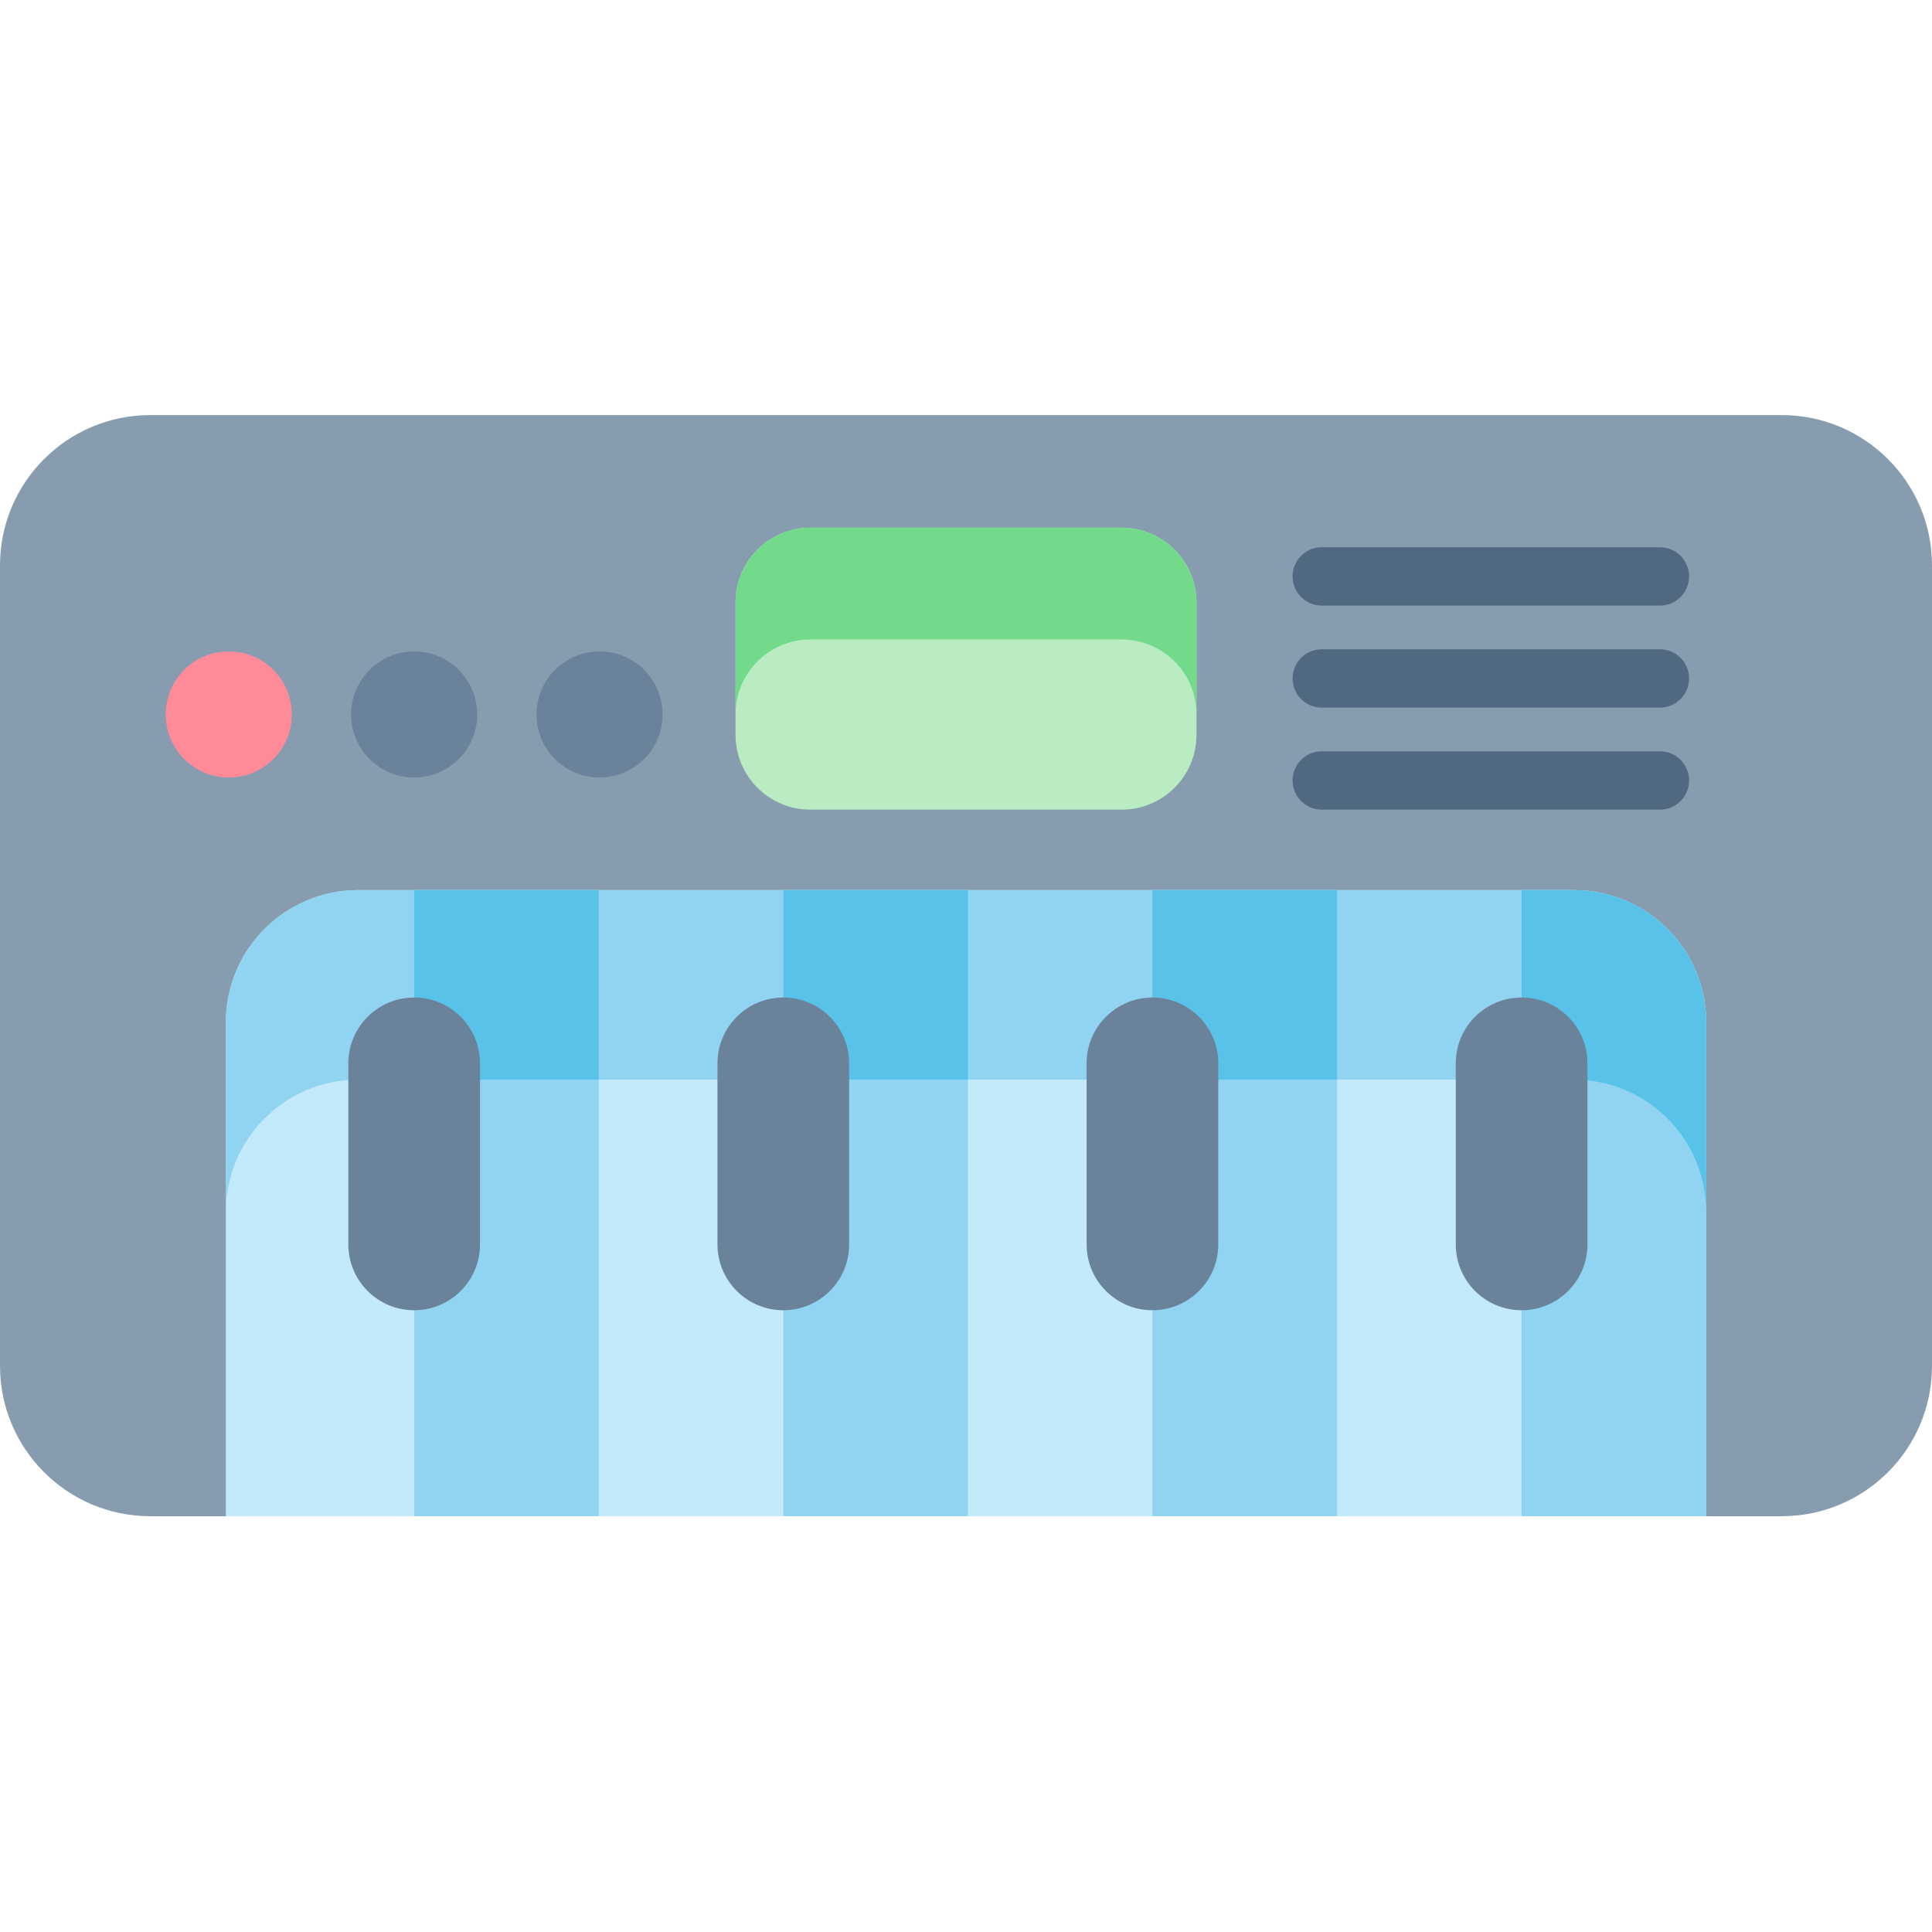 <svg viewBox="0 -110 512 512" xmlns="http://www.w3.org/2000/svg"><path d="M472.16 0H39.84C17.836 0 0 17.836 0 39.84v212.133c0 22.004 17.836 39.84 39.84 39.84h30.312v-130.86c0-13.648 11.106-24.754 24.754-24.754h322.188c13.648 0 24.754 11.106 24.754 24.754v130.86h30.312c22.004 0 39.84-17.836 39.84-39.84V39.84C512 17.836 494.164 0 472.16 0zm0 0" fill="#889cb0"/><path d="M417.094 125.895H94.906c-19.36 0-35.058 15.695-35.058 35.058v130.86h392.304v-130.86c0-19.36-15.699-35.058-35.058-35.058zm0 0" fill="#c2eafb"/><path d="M417.094 125.895H94.906c-19.36 0-35.058 15.695-35.058 35.058v50.23c0-19.363 15.699-35.058 35.058-35.058h322.188c19.363 0 35.058 15.695 35.058 35.059v-50.23c0-19.36-15.699-35.06-35.058-35.06zm0 0" fill="#91d4f2"/><path d="M109.758 125.895h48.914v165.918h-48.914zm0 0" fill="#91d4f2"/><path d="M109.758 125.895h48.914v50.226h-48.914zm0 0" fill="#59c2e8"/><path d="M207.586 125.895H256.5v165.918h-48.914zm0 0" fill="#91d4f2"/><path d="M207.586 125.895H256.5v50.226h-48.914zm0 0" fill="#59c2e8"/><path d="M305.414 125.895h48.91v165.918h-48.91zm0 0" fill="#91d4f2"/><path d="M305.414 125.895h48.91v50.226h-48.91zm0 0" fill="#59c2e8"/><path d="M417.094 125.895h-13.856v165.918h48.914v-130.86c0-19.36-15.699-35.058-35.058-35.058zm0 0" fill="#91d4f2"/><path d="M452.152 211.18v-50.227c0-19.36-15.695-35.058-35.058-35.058h-13.856v50.23h13.856c19.36 0 35.054 15.691 35.058 35.055zm0 0" fill="#59c2e8"/><g fill="#6a829a"><path d="M109.758 237.227c-9.633 0-17.445-7.813-17.445-17.45v-47.98c0-9.637 7.812-17.445 17.445-17.445 9.637 0 17.449 7.812 17.449 17.445v47.98c0 9.637-7.812 17.45-17.45 17.45zm0 0M207.586 237.227c-9.637 0-17.45-7.813-17.45-17.45v-47.98c0-9.637 7.813-17.445 17.45-17.445s17.445 7.812 17.445 17.445v47.98c.004 9.637-7.808 17.45-17.445 17.45zm0 0M305.414 237.227c-9.637 0-17.45-7.813-17.45-17.45v-47.98c0-9.637 7.813-17.445 17.45-17.445s17.445 7.812 17.445 17.445v47.98c0 9.637-7.812 17.45-17.445 17.45zm0 0M403.238 237.227c-9.636 0-17.445-7.813-17.445-17.45v-47.98c0-9.637 7.809-17.445 17.445-17.445s17.45 7.812 17.45 17.445v47.98c0 9.637-7.813 17.45-17.45 17.45zm0 0"/></g><path d="M297.262 104.563h-82.524c-10.941 0-19.812-8.872-19.812-19.813V49.66c0-10.941 8.87-19.812 19.812-19.812h82.524c10.945 0 19.816 8.87 19.816 19.812v35.09c0 10.941-8.871 19.813-19.816 19.813zm0 0" fill="#b9ecc2"/><path d="M297.262 29.844h-82.524c-10.941 0-19.812 8.87-19.812 19.816v29.63c0-10.942 8.87-19.813 19.812-19.813h82.524c10.945 0 19.816 8.87 19.816 19.812V49.66c0-10.945-8.871-19.816-19.816-19.816zm0 0" fill="#73da8c"/><path d="M175.598 79.34c0 9.23-7.48 16.71-16.711 16.71-9.227 0-16.707-7.48-16.707-16.71 0-9.227 7.48-16.707 16.707-16.707 9.23 0 16.71 7.48 16.71 16.707zm0 0M126.469 79.34c0 9.23-7.48 16.71-16.711 16.71-9.227 0-16.707-7.48-16.707-16.71 0-9.227 7.48-16.707 16.707-16.707 9.23 0 16.71 7.48 16.71 16.707zm0 0" fill="#6a829a"/><path d="M77.34 79.34c0 9.23-7.48 16.71-16.707 16.71-9.23 0-16.711-7.48-16.711-16.71 0-9.227 7.48-16.707 16.71-16.707 9.227 0 16.708 7.48 16.708 16.707zm0 0" fill="#ff8a98"/><path d="M439.898 50.484h-89.617a7.726 7.726 0 110-15.453h89.617a7.725 7.725 0 017.723 7.727 7.723 7.723 0 01-7.723 7.726zm0 0M439.898 77.523h-89.617a7.726 7.726 0 110-15.453h89.617a7.725 7.725 0 017.723 7.727 7.723 7.723 0 01-7.723 7.726zm0 0M439.898 104.563h-89.617a7.726 7.726 0 01-7.726-7.727c0-4.27 3.46-7.727 7.726-7.727h89.617a7.723 7.723 0 017.723 7.727 7.725 7.725 0 01-7.723 7.727zm0 0" fill="#516980"/></svg>
